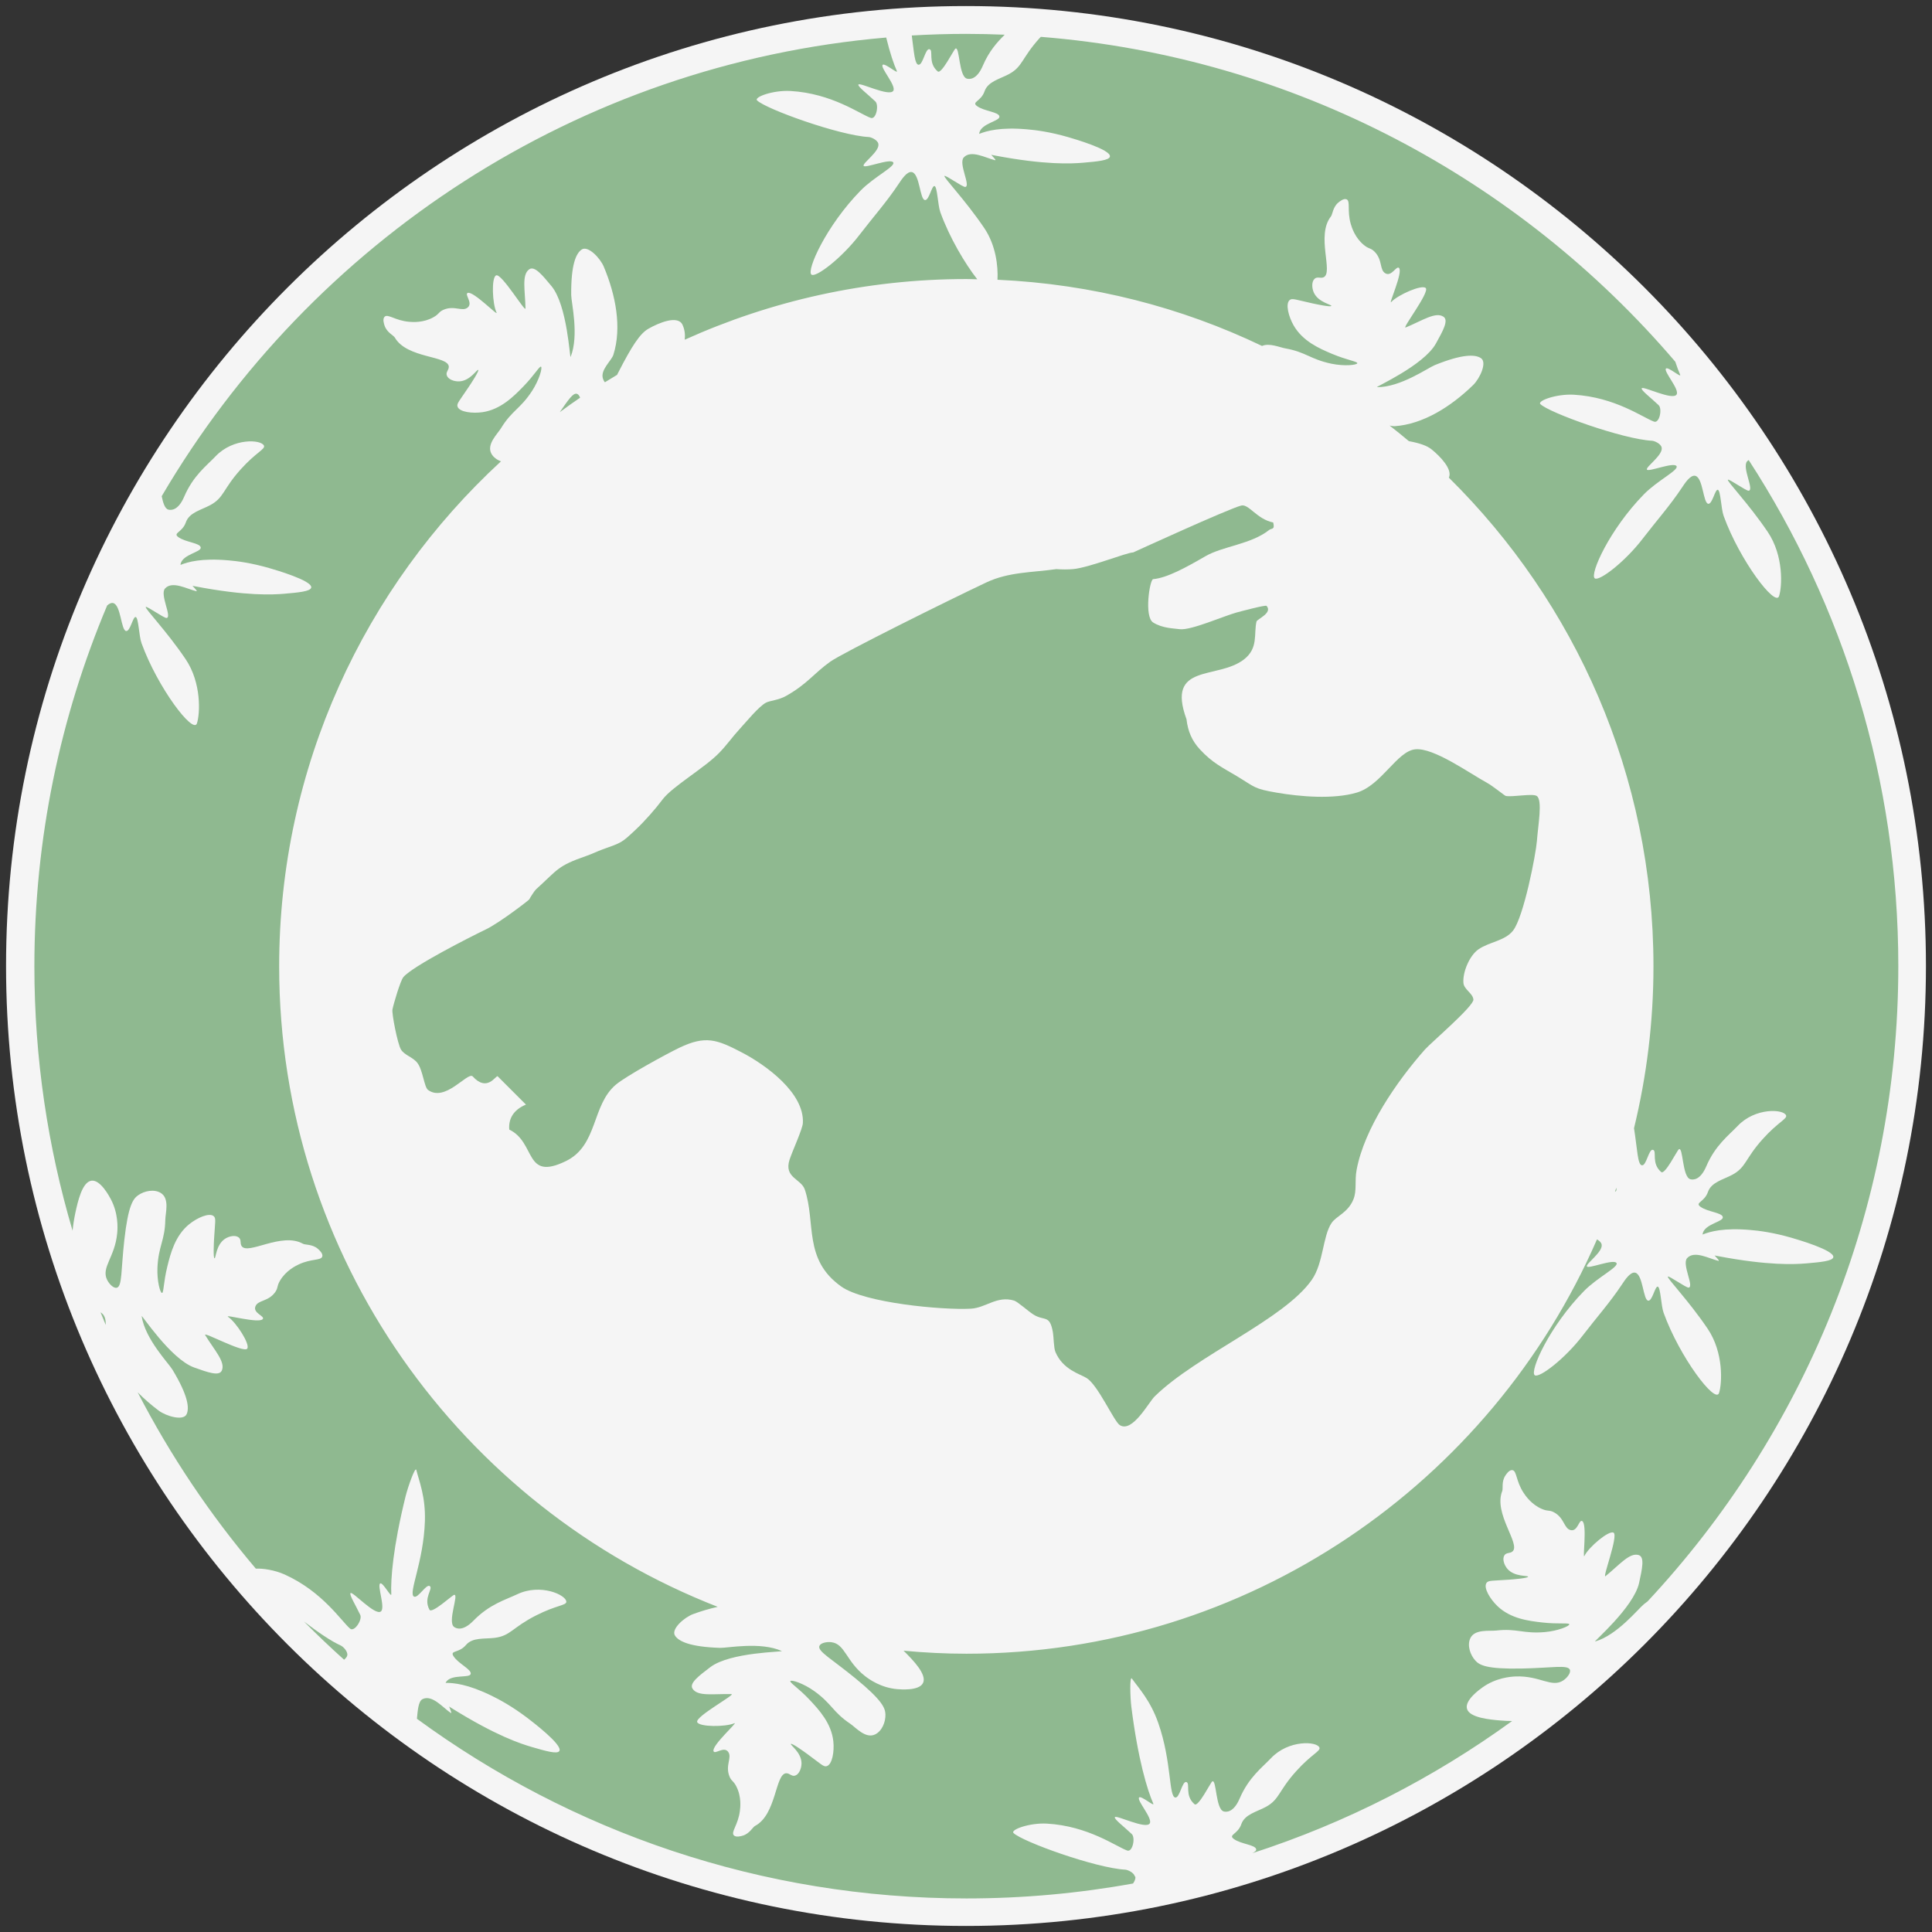<?xml version="1.0" encoding="UTF-8"?>
<svg id="Capa_1" data-name="Capa 1" xmlns="http://www.w3.org/2000/svg" viewBox="0 0 300 300">
  <rect x="0" y="0" width="300" height="300" fill="#333333" stroke="none"/>
  <defs>
    <style>
      .cls-1 {
        fill: #8fb990;
      }

      .cls-2 {
        fill: #f5f5f5;
      }
    </style>
  </defs>
  <path class="cls-2" d="M150,.94C67.81.94.94,67.81.94,150s66.87,149.06,149.06,149.06,149.06-66.87,149.06-149.06S232.19.94,150,.94Z"/>
  <g>
    <path class="cls-1" d="M15.62,203.79c.26.65.53,1.31.8,1.95.01-.69-.08-1.36-.57-1.79-.06-.06-.14-.11-.23-.17Z"/>
    <path class="cls-1" d="M250.95,184.91c.07-.12.07-.29.03-.48-.07.21-.14.42-.21.63.08-.04.15-.09.19-.15Z"/>
    <path class="cls-1" d="M52.92,255.52c-1.48-.66-3.58-2.09-5.72-3.73,2.02,2.04,4.1,4.02,6.23,5.93.26-.22.46-.45.5-.7.09-.62-.68-1.36-1.01-1.5Z"/>
    <path class="cls-1" d="M142.63,10.05c.69.06,1.05-2.55,1.69-2.41.7.16-.32,2.08,1.29,3.45.58.49,2.47-3.34,2.74-3.53.68-.48.51,4.3,1.79,4.65.39.11,1.53.2,2.47-2,.96-2.26,2.24-3.67,3.4-4.82-1.99-.08-3.99-.13-6-.13-2.83,0-5.64.09-8.43.25.36,2.68.45,4.49,1.06,4.55Z"/>
    <path class="cls-1" d="M176.21,291.36c-.14-.61-1.13-1.02-1.48-1.04-4.58-.24-16.02-4.36-17.35-5.69-.52-.51,2.48-1.61,5.18-1.46,6.43.37,10.74,3.56,12.47,4.18.84.3,1.31-1.99.71-2.56-1.21-1.15-2.74-2.3-2.63-2.61.16-.43,4.81,1.94,5.42.96.5-.79-2.06-3.59-1.65-4.03.31-.34,2.46,1.53,2.2.95-.92-2.08-2.37-6.84-3.4-14.98-.19-1.48-.29-4.95.09-4.42,1.01,1.43,2.85,3.35,4.09,6.9,2.11,6.04,1.6,11.46,2.65,11.56.69.06,1.05-2.55,1.69-2.41.7.16-.32,2.08,1.29,3.45.58.49,2.47-3.34,2.74-3.53.68-.48.51,4.3,1.79,4.65.39.11,1.53.2,2.47-2,1.4-3.27,3.46-4.79,4.87-6.27,2.74-2.89,7.13-2.63,7.52-1.65.22.55-1.24,1.03-3.63,3.69-2.76,3.07-2.55,4.36-4.7,5.53-1.4.76-3.27,1.14-3.8,2.68-.55,1.59-2.07,1.63-1.17,2.29,1.11.82,3.39.9,3.48,1.62.03.22-.24.41-.62.6,14.6-4.72,28.19-11.7,40.36-20.53-.57,0-1.16-.03-1.77-.08-1.67-.14-4.86-.42-5.24-1.83-.36-1.35,2.03-3.04,2.44-3.33,2.07-1.47,4.31-1.65,5.12-1.68,3.76-.15,5.59,1.81,7.39.62.62-.41,1.21-1.19,1.03-1.66-.32-.82-2.8-.28-7.53-.19-5.39.1-6.5-.52-7.14-1.23-.81-.89-1.29-2.34-.81-3.43.66-1.51,2.99-1.12,4.04-1.24,3.23-.37,4.17.53,7.54.24,2.05-.18,3.85-.93,3.81-1.21-.04-.27-1.67,0-4.16-.28-2.13-.24-4.93-.58-6.98-2.53-1.15-1.1-2.22-2.85-1.72-3.61.28-.43.9-.32,3.5-.51.59-.04,2.96-.23,2.96-.46,0-.22-2.09.06-3.2-1.21-.51-.59-.83-1.53-.49-2.09.3-.5.88-.28,1.27-.62,1.32-1.14-3-5.87-1.59-9.39.15-.37-.14-1.46.48-2.39.15-.23.6-.91,1.08-.85.71.08.54,1.65,1.73,3.49.3.46,1.23,1.85,2.89,2.55.98.41,1.1.11,1.85.51,1.64.87,1.53,2.54,2.62,2.77,1.07.22,1.26-1.68,1.76-1.41.83.45,0,6.13.36,5.39.66-1.34,3.78-3.99,4.51-3.59.8.45-1.82,7.22-1.24,6.75,2.16-1.75,3.73-3.7,5.14-3.27.96.29.55,2.11.07,4.32-.84,3.81-7.19,9.21-6.83,9.1,3.46-1,6.69-5.09,7.61-5.82.19-.15.35-.26.53-.4,24.14-25.87,38.94-60.57,38.94-98.66,0-28.94-8.54-55.92-23.23-78.57-.08.06-.17.1-.24.18-.86.94,1.13,4.44.24,4.58-.37.06-3.07-1.88-3.23-1.71-.21.21,3.17,3.65,6.18,8.1,2.5,3.7,2.25,8.5,1.76,9.98-.57,1.73-6.1-5.55-8.6-12.45-.41-1.12-.46-4.01-.92-4.07-.42-.05-.83,2.2-1.45,2.18-.83-.03-.81-4.1-2.06-4.35-.75-.15-1.59,1.15-2.05,1.84-1.82,2.75-4.02,5.23-6.03,7.85-2.8,3.68-6.85,6.76-7.51,6.23-.8-.64,2.28-7.57,7.64-13.05,2.07-2.12,5.45-3.76,5.06-4.37-.44-.69-4.4.97-4.6.53-.19-.43,2.56-2.27,2.29-3.43-.14-.61-1.13-1.02-1.48-1.04-4.58-.24-16.02-4.36-17.35-5.69-.52-.51,2.48-1.61,5.18-1.46,6.43.37,10.74,3.56,12.47,4.18.84.3,1.31-1.99.71-2.56-1.21-1.15-2.74-2.3-2.63-2.61.16-.43,4.81,1.94,5.42.96.5-.79-2.06-3.59-1.65-4.03.31-.34,2.46,1.53,2.2.95-.22-.51-.48-1.18-.75-2.01-24.22-28.37-59.18-47.31-98.52-50.45-.08.09-.15.16-.24.25-2.76,3.07-2.55,4.36-4.7,5.53-1.4.76-3.27,1.14-3.8,2.68-.55,1.59-2.07,1.63-1.17,2.29,1.11.82,3.39.9,3.48,1.62.1.72-2.77,1.04-3.12,2.53-.01.05-.01.11-.02.17,1.16-.47,3.3-1.07,7.4-.71,1.34.11,3.56.39,6.4,1.21.88.26,6.65,1.92,6.5,3.01-.09.61-2.01.78-4.19.97-1.82.15-5.84.37-13.78-1.14-.17-.03-.31-.06-.47-.09.5.54.83.89.57.83-1.42-.34-3.71-1.65-4.83-.42-.86.94,1.13,4.44.24,4.58-.37.06-3.07-1.88-3.23-1.71-.21.21,3.17,3.65,6.18,8.1,1.79,2.66,2.16,5.87,2.05,8.02,14.65.66,28.54,4.27,41.08,10.28,1.13-.51,2.76.23,3.63.38,3.2.57,3.85,1.69,7.16,2.38,2.02.42,3.96.2,4-.08.04-.27-1.6-.48-3.91-1.45-1.98-.83-4.56-1.96-5.97-4.41-.79-1.38-1.31-3.36-.62-3.95.39-.33.95-.05,3.5.51.58.13,2.9.62,2.97.4.07-.21-2.02-.53-2.72-2.07-.32-.71-.36-1.7.12-2.14.43-.39.92-.02,1.39-.23,1.59-.72-1.21-6.48,1.15-9.45.25-.32.29-1.44,1.14-2.15.21-.17.84-.7,1.28-.51.65.28.05,1.73.66,3.84.15.52.65,2.13,2.04,3.26.82.67,1.02.41,1.63,1.01,1.32,1.3.74,2.87,1.73,3.4.96.51,1.68-1.25,2.09-.85.66.67-1.75,5.88-1.19,5.27,1.01-1.09,4.76-2.75,5.34-2.15.64.66-3.8,6.4-3.11,6.12,2.57-1.06,4.63-2.49,5.86-1.67.84.55-.07,2.18-1.17,4.16-1.89,3.42-9.52,6.78-9.14,6.78,3.61.03,7.86-2.97,8.95-3.42,4.39-1.78,6.32-1.67,7.19-1.08.98.67-.18,3.16-1.23,4.18-3.42,3.33-7.76,6.08-12.18,6.38-.22.01-.49-.03-.78-.1,1.01.79,2.01,1.59,2.99,2.42,1.76.33,2.84.72,3.54,1.29,1.32,1.07,3.28,3.09,2.67,4.38,19.6,19.36,31.77,46.22,31.77,75.88,0,8.66-1.06,17.07-3.02,25.14.53,3.33.55,5.7,1.24,5.76.69.06,1.05-2.55,1.69-2.41.7.16-.32,2.08,1.29,3.45.58.49,2.47-3.34,2.74-3.53.68-.48.51,4.3,1.79,4.65.39.11,1.53.2,2.47-2,1.4-3.27,3.46-4.79,4.87-6.27,2.74-2.89,7.13-2.63,7.52-1.65.22.55-1.24,1.03-3.63,3.69-2.76,3.07-2.55,4.36-4.7,5.53-1.4.76-3.27,1.14-3.8,2.68-.55,1.59-2.07,1.63-1.17,2.29,1.11.82,3.39.9,3.48,1.62.1.72-2.77,1.04-3.12,2.53-.01.05-.01.11-.02.17,1.16-.47,3.3-1.07,7.4-.71,1.34.11,3.56.39,6.4,1.21.88.26,6.65,1.92,6.5,3.01-.09.61-2.01.78-4.19.97-1.82.15-5.84.37-13.78-1.14-.17-.03-.31-.06-.47-.09.5.54.83.89.57.83-1.42-.34-3.71-1.65-4.83-.42-.86.94,1.13,4.44.24,4.58-.37.06-3.07-1.88-3.23-1.71-.21.21,3.17,3.65,6.18,8.1,2.5,3.7,2.25,8.5,1.76,9.98-.57,1.73-6.1-5.55-8.6-12.45-.41-1.12-.46-4.01-.92-4.07-.42-.05-.83,2.2-1.45,2.18-.83-.03-.81-4.1-2.06-4.35-.75-.15-1.59,1.15-2.05,1.84-1.82,2.75-4.02,5.23-6.03,7.85-2.8,3.68-6.85,6.76-7.51,6.23-.8-.64,2.28-7.57,7.64-13.05,2.07-2.12,5.45-3.76,5.06-4.37-.44-.69-4.4.97-4.6.53-.19-.43,2.56-2.27,2.29-3.43-.08-.32-.39-.58-.72-.77-16.43,37.81-54.12,64.34-97.91,64.34-3.3,0-6.55-.17-9.77-.47.08.07.15.14.23.22,1.18,1.19,3.44,3.47,2.8,4.79-.6,1.26-3.52,1-4.02.96-2.53-.22-4.35-1.53-4.99-2.03-2.96-2.32-3.09-5-5.23-5.26-.74-.09-1.69.12-1.86.6-.28.83,1.95,2.02,5.61,5.02,4.17,3.41,4.61,4.61,4.65,5.56.05,1.2-.53,2.62-1.6,3.14-1.48.72-3.01-1.08-3.88-1.67-2.7-1.81-2.83-3.1-5.59-5.07-1.68-1.2-3.54-1.79-3.69-1.54-.14.23,1.27,1.08,2.99,2.91,1.47,1.56,3.38,3.64,3.68,6.44.17,1.58-.16,3.6-1.03,3.86-.49.15-.89-.34-3-1.88-.48-.35-2.4-1.74-2.56-1.57-.14.16,1.64,1.31,1.65,3,0,.78-.36,1.7-.98,1.91-.55.18-.85-.36-1.37-.36-1.75.01-1.51,6.42-4.87,8.18-.36.19-.84,1.2-1.91,1.51-.26.08-1.05.3-1.38-.05-.48-.52.66-1.6.94-3.78.07-.54.27-2.21-.55-3.81-.48-.95-.77-.79-1.08-1.59-.68-1.73.48-2.93-.21-3.81-.67-.86-2.05.47-2.25-.07-.34-.88,3.97-4.67,3.22-4.34-1.37.59-5.47.59-5.76-.19-.32-.86,6.06-4.32,5.32-4.34-2.78-.07-5.24.41-6.04-.84-.54-.85.95-1.97,2.75-3.34,3.11-2.36,11.44-2.36,11.1-2.51-3.29-1.48-8.4-.46-9.57-.49-4.73-.15-6.46-1.03-7.01-1.91-.63-1.01,1.44-2.82,2.81-3.33,1.24-.46,2.53-.84,3.83-1.13-39.81-15.51-68.1-54.22-68.1-99.45,0-30.98,13.28-58.91,34.44-78.42-.63-.24-1.19-.64-1.49-1.2-.78-1.45.95-3.05,1.5-3.95,1.7-2.78,2.98-2.96,4.83-5.8,1.12-1.73,1.63-3.61,1.38-3.75-.23-.13-1.03,1.32-2.78,3.11-1.5,1.54-3.49,3.53-6.28,3.95-1.57.23-3.61,0-3.9-.86-.17-.48.3-.9,1.75-3.08.33-.49,1.64-2.48,1.46-2.62-.17-.14-1.24,1.69-2.92,1.78-.78.04-1.72-.28-1.95-.9-.21-.54.32-.86.3-1.38-.08-1.75-6.48-1.24-8.38-4.52-.2-.35-1.24-.79-1.59-1.85-.09-.26-.35-1.03,0-1.38.5-.51,1.63.59,3.81.78.54.05,2.22.17,3.78-.71.93-.52.76-.8,1.54-1.15,1.7-.75,2.95.36,3.79-.37.83-.71-.55-2.03-.02-2.25.86-.37,4.83,3.77,4.48,3.03-.65-1.34-.82-5.44-.06-5.76.85-.36,4.58,5.87,4.56,5.13-.05-2.78-.63-5.22.58-6.07.82-.58,2.01.86,3.45,2.6,2.49,3.01,2.84,11.33,2.98,10.99,1.34-3.35.1-8.41.09-9.58-.05-4.73.75-6.49,1.62-7.08.98-.67,2.88,1.32,3.44,2.67,1.85,4.4,2.82,9.44,1.49,13.66-.29.94-2.08,2.36-1.62,3.73.06.18.16.39.3.55.63-.39,1.26-.77,1.89-1.15.05-.1.1-.19.14-.28,2.18-4.26,3.43-6.15,4.74-6.89,1.61-.92,4.58-2.16,5.29-.59.34.75.42,1.51.34,2.3,13.36-6.03,28.16-9.42,43.74-9.42.56,0,1.12.03,1.68.04-1.91-2.44-4.31-6.48-5.73-10.41-.41-1.12-.46-4.01-.92-4.07-.42-.05-.83,2.2-1.45,2.18-.83-.03-.81-4.1-2.06-4.35-.75-.15-1.59,1.15-2.05,1.84-1.82,2.75-4.02,5.23-6.03,7.85-2.8,3.68-6.85,6.76-7.51,6.23-.8-.64,2.28-7.57,7.64-13.05,2.07-2.12,5.45-3.76,5.06-4.37-.44-.69-4.4.97-4.6.53-.19-.43,2.56-2.27,2.29-3.43-.14-.61-1.13-1.02-1.48-1.04-4.58-.24-16.02-4.36-17.35-5.69-.52-.51,2.48-1.61,5.18-1.46,6.43.37,10.74,3.56,12.47,4.18.84.3,1.31-1.99.71-2.56-1.21-1.15-2.74-2.3-2.63-2.61.16-.43,4.81,1.94,5.42.96.5-.79-2.06-3.59-1.65-4.03.31-.34,2.46,1.53,2.2.95-.46-1.03-1.05-2.74-1.65-5.19-47.97,4.11-89.33,31.71-112.5,71.22.2,1,.48,1.93,1.02,2.08.39.11,1.53.2,2.47-2,1.4-3.27,3.46-4.79,4.87-6.27,2.74-2.89,7.13-2.63,7.52-1.65.22.55-1.24,1.03-3.63,3.69-2.76,3.07-2.55,4.36-4.7,5.53-1.4.76-3.27,1.14-3.8,2.68-.55,1.59-2.07,1.63-1.17,2.29,1.11.82,3.39.9,3.48,1.62.1.72-2.77,1.04-3.12,2.53-.01.05-.01.11-.02.17,1.16-.47,3.3-1.07,7.4-.71,1.34.11,3.56.39,6.4,1.21.88.26,6.65,1.92,6.5,3.01-.09.61-2.01.78-4.19.97-1.82.15-5.84.37-13.78-1.14-.17-.03-.31-.06-.47-.09.5.54.83.89.57.83-1.42-.34-3.71-1.65-4.83-.42-.86.94,1.13,4.44.24,4.58-.37.06-3.07-1.88-3.23-1.71-.21.21,3.17,3.65,6.18,8.1,2.5,3.7,2.25,8.5,1.76,9.98-.57,1.73-6.1-5.55-8.6-12.45-.41-1.12-.46-4.01-.92-4.07-.42-.05-.83,2.2-1.45,2.18-.83-.03-.81-4.1-2.06-4.35-.3-.06-.61.11-.91.38-7.27,17.25-11.3,36.19-11.3,56.05,0,14.25,2.08,28.01,5.93,41.03.09-.88.23-1.82.44-2.81.36-1.64,1.04-4.77,2.5-4.95,1.38-.18,2.75,2.41,2.99,2.85,1.19,2.24,1.08,4.49,1,5.29-.34,3.74-2.52,5.31-1.57,7.25.33.67,1.02,1.36,1.51,1.23.85-.21.64-2.74,1.17-7.44.6-5.35,1.36-6.37,2.14-6.92.98-.69,2.49-.98,3.51-.36,1.41.86.73,3.11.71,4.16-.06,3.25-1.07,4.06-1.22,7.44-.09,2.06.42,3.94.71,3.93.27,0,.22-1.66.82-4.09.51-2.08,1.22-4.82,3.41-6.59,1.24-1,3.11-1.83,3.8-1.24.39.33.2.93.05,3.54-.03.59-.15,2.96.07,3,.22.03.21-2.08,1.62-3.02.65-.43,1.62-.63,2.14-.22.45.36.16.91.45,1.34.96,1.46,6.21-2.22,9.52-.36.35.2,1.47.05,2.31.78.21.18.82.72.7,1.18-.17.69-1.71.32-3.68,1.26-.49.23-2,.98-2.9,2.53-.53.92-.25,1.07-.74,1.77-1.08,1.51-2.72,1.19-3.08,2.24-.36,1.03,1.5,1.47,1.16,1.93-.55.76-6.08-.8-5.39-.34,1.24.83,3.47,4.27,2.97,4.94-.55.74-6.92-2.74-6.53-2.11,1.45,2.37,3.19,4.18,2.58,5.52-.42.91-2.17.27-4.3-.49-3.67-1.33-8.19-8.33-8.14-7.96.54,3.56,4.18,7.3,4.78,8.3,2.45,4.05,2.64,5.98,2.2,6.92-.5,1.08-3.15.32-4.32-.55-1.15-.86-2.26-1.82-3.28-2.85,5.08,9.83,11.25,19.01,18.35,27.38,1.07-.06,2.93.21,4.5.92,5.86,2.66,8.74,7.19,10.13,8.39.67.58,1.94-1.38,1.58-2.13-.71-1.51-1.73-3.13-1.51-3.38.31-.34,3.79,3.54,4.71,2.85.75-.56-.63-4.09-.09-4.36.41-.2,1.74,2.32,1.71,1.68-.11-2.27.25-7.23,2.22-15.2.36-1.45,1.51-4.73,1.67-4.09.42,1.7,1.45,4.15,1.33,7.92-.2,6.4-2.64,11.27-1.69,11.74.62.31,1.9-2,2.44-1.64.59.4-1.05,1.83-.04,3.68.37.67,3.51-2.23,3.82-2.31.81-.21-1.08,4.19,0,4.98.33.24,1.35.74,3.02-.98,2.48-2.55,4.95-3.22,6.8-4.1,3.6-1.71,7.6.11,7.61,1.17,0,.59-1.53.51-4.71,2.13-3.68,1.87-3.94,3.15-6.38,3.47-1.58.21-3.46-.12-4.51,1.13-1.08,1.28-2.52.78-1.92,1.72.74,1.17,2.84,2.06,2.67,2.76-.17.7-2.96-.02-3.82,1.24-.03.05-.05.1-.08.15,1.25-.02,3.46.19,7.16,2,1.21.59,3.18,1.65,5.53,3.43.73.56,5.52,4.19,4.98,5.14-.3.54-2.16,0-4.26-.61-1.75-.51-5.58-1.75-12.45-6.03-.15-.09-.27-.17-.41-.26.27.69.46,1.13.23.98-1.21-.83-2.87-2.87-4.36-2.13-.68.34-.75,1.9-.87,3.05,23.94,17.53,53.44,27.9,85.33,27.9,8.83,0,17.47-.8,25.87-2.32.26-.38.42-.75.35-1.07Z"/>
    <path class="cls-1" d="M89.58,61.15c-.59-.17-1.32.91-2.66,2.85,1.04-.77,2.09-1.52,3.16-2.25-.12-.3-.28-.54-.5-.6Z"/>
  </g>
  <path class="cls-1" d="M175.94,85.79s14.88-6.82,16.81-7.29c1.16-.28,2.41,2.12,4.95,2.63.3,1.19-.24.85-.65,1.18-2.81,2.22-7.16,2.49-9.89,4.07-3.08,1.79-5.97,3.36-8.1,3.55-.53.05-1.43,5.84,0,6.73,1.44.91,3.2.91,4.14,1.04,1.7.22,6.84-2.05,8.81-2.59.52-.14,4.5-1.21,4.66-1.03,1,1.09-1.48,2.06-1.56,2.43-.45,1.93.32,4.11-1.93,5.87-4.11,3.22-12.15.5-8.94,9.31.22,1.89.86,3.35,2.07,4.66,1.97,2.13,3.46,2.8,5.7,4.14,2.95,1.78,2.64,1.97,6.22,2.59,3.71.64,8.83,1.06,12.43,0,3.86-1.13,6.26-6.45,9.11-6.73s8.38,3.7,11.09,5.18c.99.54,2.77,2.02,2.95,2.06,1.01.22,4.18-.43,4.82.01.93.65.2,4.53.02,6.98-.14,1.95-2.03,11.79-3.71,13.93-1.27,1.61-3.69,1.73-5.39,2.92-1.37.97-2.44,3.52-2.31,5.18.08,1.05,1.44,1.59,1.55,2.59s-6.63,6.75-7.52,7.76c-4.44,5.02-9.4,12.26-10.61,18.66-.34,1.8.07,3.27-.52,4.66-.85,2.04-2.63,2.53-3.37,3.62-1.39,2.04-1.25,6.22-3.08,8.84-4.33,6.18-17.83,11.67-24.39,18.09-.93.91-3.46,5.71-5.42,4.46-.9-.57-3.37-6.2-5.15-7.31-1.01-.63-3.67-1.27-4.84-4.04-.28-.66-.25-2.22-.41-3.14-.5-2.72-1.3-1.61-3.01-2.68-.84-.53-2.44-2-3.01-2.17-2.67-.79-4.36,1.13-6.7,1.26-4.46.24-16.54-.89-20.13-3.44-5.92-4.2-3.92-9.87-5.66-15.06-.57-1.68-3.27-1.81-2.37-4.63.47-1.42,2.02-4.76,2.07-5.7.25-4.68-5.75-9.02-9.5-10.97-3.85-2-5.6-2.67-9.69-.71-2.08,1-8.24,4.38-9.83,5.71-3.81,3.19-2.76,9.45-7.79,11.89-6.49,3.16-4.58-2.87-8.78-4.9-.14-1.67.64-3.07,2.59-3.88l-4.4-4.4c-.3-.13-1.63,2.53-3.89,0-.84-.64-4.26,4.08-6.92,2.12-.59-.44-.79-3.05-1.64-4.18-.7-.93-2.02-1.19-2.56-2.1s-1.44-5.59-1.32-6.2c.17-.87,1.23-4.48,1.7-5.04,1.45-1.71,10.34-6.21,12.8-7.4,2.14-1.03,6.66-4.52,6.74-4.66.18-.35.83-1.36,1.04-1.55,3.46-3.14,3.33-3.64,7.77-5.18.88-.3,1.74-.73,2.59-1.04,2.96-1.07,2.88-.94,5.18-3.11,1.36-1.28,3.02-3.16,4.14-4.66,1.49-1.98,6.61-4.95,8.81-7.25,1.22-1.27,2.03-2.46,3.11-3.63s2.99-3.54,4.14-4.14c.57-.3,1.95-.38,3.11-1.04,3.29-1.85,4.29-3.49,6.86-5.32,1.89-1.35,18.51-9.61,24.23-12.3,3.5-1.65,7.13-1.53,10.88-2.07.75.07,1.84.07,2.59,0,2.52-.23,8.27-2.57,9.33-2.59Z"/>
</svg>